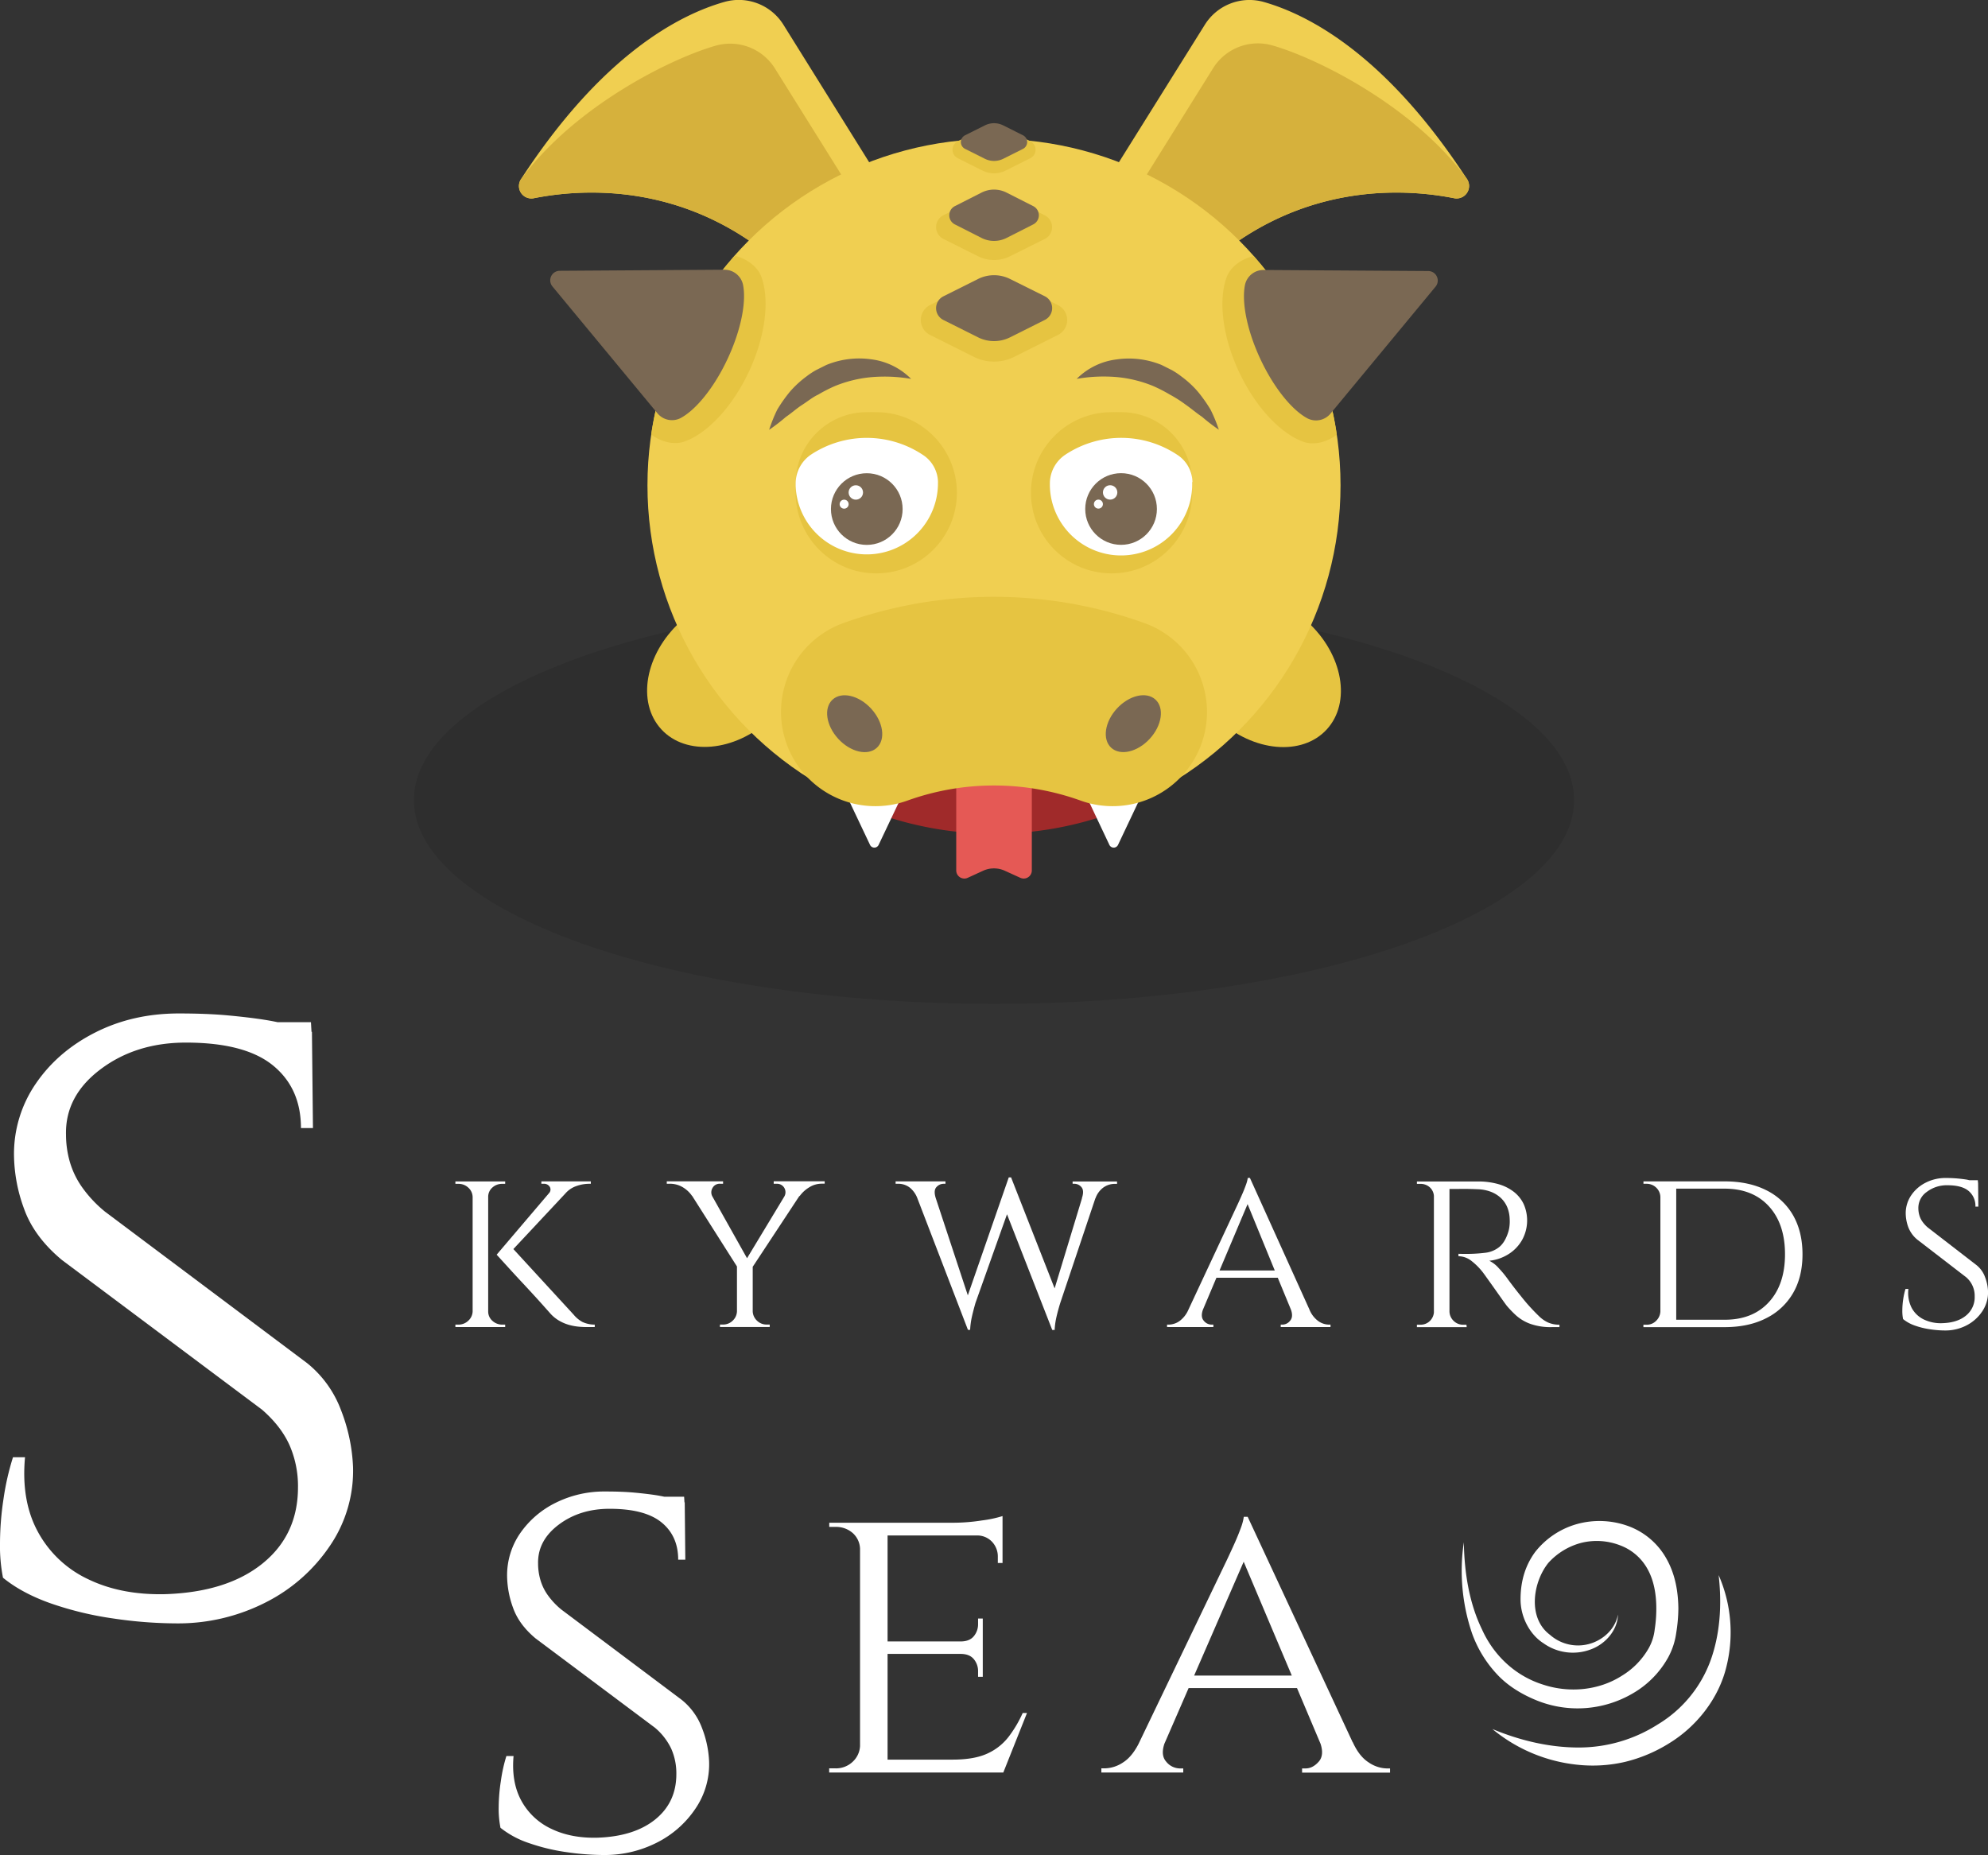 <svg xmlns="http://www.w3.org/2000/svg" viewBox="0 0 1024 955.59"><rect x="0" y="0" width="1024" height="955.59" fill="#333333" stroke="none"/><defs><style>.cls-1{opacity:0.1;}.cls-2{fill:#f0cf51;}.cls-3{fill:#d6b13c;}.cls-4{fill:#e6c441;}.cls-5{fill:#7a6853;}.cls-6{fill:#fff;}.cls-7{fill:#a02a2a;}.cls-8{fill:#e55955;}</style></defs><g id="Слой_2" data-name="Слой 2"><g id="Слой_1-2" data-name="Слой 1"><ellipse class="cls-1" cx="512" cy="412.16" rx="298.8" ry="104.98"/><path class="cls-2" d="M566.22,99.76l54.33-86.94A27.08,27.08,0,0,1,650.9,1c23.34,6.63,63.16,27.37,104.78,91.31a6.43,6.43,0,0,1-6.63,9.81c-30.43-6.06-100.36-9.73-154.25,64.75Z"/><path class="cls-3" d="M573.65,117.21l21.13,49.65C648.7,92.36,718.62,96.07,749,102.11A6.45,6.45,0,0,0,756.59,97a6.37,6.37,0,0,0-.4-3.76,5.41,5.41,0,0,0-.51-1c-27.52-37.54-77.09-62.25-100.42-68.88a27.19,27.19,0,0,0-30.4,11.78Z"/><path class="cls-2" d="M457.78,99.76l-54.23-87A27.11,27.11,0,0,0,373.1,1c-23.34,6.63-63.16,27.37-104.76,91.31a6.41,6.41,0,0,0,6.61,9.81c30.44-6.06,100.36-9.73,154.25,64.75Z"/><path class="cls-3" d="M450.35,117.21l-21.13,49.65C375.3,92.36,305.38,96.07,275,102.11a6.4,6.4,0,0,1-6.65-9.73C295.85,54.84,345.4,30.13,368.75,23.5a27.21,27.21,0,0,1,30.41,11.77Z"/><ellipse class="cls-4" cx="373.48" cy="345.5" rx="44.62" ry="34.12" transform="translate(-135.3 343.62) rotate(-42.56)"/><ellipse class="cls-4" cx="650.52" cy="345.59" rx="34.12" ry="44.62" transform="translate(-44.01 591) rotate(-47.44)"/><ellipse class="cls-2" cx="512" cy="250.02" rx="178.5" ry="178.48"/><path class="cls-4" d="M385.82,191.32c-8.64,18.49-21.58,32-33.28,36.15-5.27,1.86-12.09.22-17.11-3.67a177.87,177.87,0,0,1,43.1-92h0c6.12,1.39,11.69,5.56,13.61,10.75C396.47,154.22,394.45,172.8,385.82,191.32Z"/><path class="cls-5" d="M338.52,212.76a9.72,9.72,0,0,0,11.92,2.68c7.92-4.17,17.37-15.63,24.39-30.69s9.73-29.67,7.83-38.37a9.8,9.8,0,0,0-9.73-7.44l-84.66.56a4.91,4.91,0,0,0-3.76,8Z"/><path class="cls-4" d="M688.57,223.91c-5,3.92-11.87,5.56-17.14,3.71-11.65-4.17-24.64-17.66-33.27-36.15s-10.63-37.11-6.3-48.73c2-5.3,7.67-9.47,13.9-10.81A177.56,177.56,0,0,1,688.57,223.91Z"/><path class="cls-5" d="M685.48,212.89a9.72,9.72,0,0,1-11.94,2.67c-7.9-4.17-17.35-15.62-24.37-30.68s-9.73-29.66-7.83-38.38a9.73,9.73,0,0,1,9.73-7.42l84.68.54a4.92,4.92,0,0,1,3.74,8Z"/><path class="cls-4" d="M544.93,172.56l-22.49,11.25a23.28,23.28,0,0,1-20.86,0l-22.52-11.26a8.61,8.61,0,0,1,0-15.4l22.51-11.24a23.19,23.19,0,0,1,20.85,0l22.5,11.26a8.59,8.59,0,0,1,0,15.39Z"/><path class="cls-5" d="M538.12,164.84l-17.84,8.93a18.43,18.43,0,0,1-16.5,0l-17.84-8.93a6.81,6.81,0,0,1,0-12.19l17.84-8.93a18.43,18.43,0,0,1,16.5,0l17.84,8.87a6.81,6.81,0,0,1,0,12.25Z"/><path class="cls-4" d="M538.12,123.12,520.28,132a18.49,18.49,0,0,1-16.5,0l-17.84-8.93a6.82,6.82,0,0,1,0-12.2L503.78,102a18.49,18.49,0,0,1,16.5,0l17.84,8.91a6.83,6.83,0,0,1,0,12.24Z"/><path class="cls-5" d="M532.2,115.61l-13.8,7a14.3,14.3,0,0,1-12.75,0l-13.79-7a5.28,5.28,0,0,1,0-9.43l13.79-7a14.23,14.23,0,0,1,12.75,0l13.8,7a5.28,5.28,0,0,1,0,9.43Z"/><path class="cls-4" d="M530.71,81.5l-12.78,6.39a13.17,13.17,0,0,1-11.8,0L493.34,81.5a4.88,4.88,0,0,1,0-8.74l12.79-6.38a13.15,13.15,0,0,1,11.82,0l12.76,6.38a4.89,4.89,0,0,1,0,8.74Z"/><path class="cls-5" d="M526.94,76.69,516.75,81.8a10.65,10.65,0,0,1-9.44,0L497.1,76.69a3.91,3.91,0,0,1,0-7l10.21-5.1a10.53,10.53,0,0,1,9.44,0l10.19,5.1A3.9,3.9,0,0,1,528.63,75,3.84,3.84,0,0,1,526.94,76.69Z"/><circle class="cls-4" cx="451.35" cy="253.85" r="41.53"/><circle class="cls-4" cx="446.47" cy="248.97" r="36.65"/><path class="cls-6" d="M483.14,248.61a36.67,36.67,0,0,1-73.31,1.76c0-.46,0-.92,0-1.38v-.29a18,18,0,0,1,7.87-14.48,52.12,52.12,0,0,1,58.5.68,17.16,17.16,0,0,1,6.95,13.3Z"/><circle class="cls-5" cx="446.47" cy="262.24" r="18.46"/><circle class="cls-6" cx="440.83" cy="253.69" r="3.71"/><circle class="cls-6" cx="434.81" cy="259.72" r="2.32"/><circle class="cls-4" cx="572.57" cy="253.85" r="41.53"/><circle class="cls-4" cx="577.43" cy="248.96" r="36.65"/><path class="cls-6" d="M614.08,248.6a36.66,36.66,0,1,1-73.3,1.75c0-.46,0-.92,0-1.38v-.29a17.91,17.91,0,0,1,8-14.47,52.11,52.11,0,0,1,58.49.68,17.11,17.11,0,0,1,6.95,13.29A.76.76,0,0,0,614.08,248.6Z"/><circle class="cls-5" cx="577.45" cy="262.21" r="18.46"/><circle class="cls-6" cx="571.82" cy="253.67" r="3.71"/><circle class="cls-6" cx="565.78" cy="259.69" r="2.32"/><path class="cls-5" d="M554.59,195.18a35,35,0,0,1,20.34-10A44.57,44.57,0,0,1,598.3,188l5.31,2.66a39,39,0,0,1,4.88,3.25,51.31,51.31,0,0,1,8.5,7.83,76.15,76.15,0,0,1,6.53,9.23,79.87,79.87,0,0,1,4.3,10.4,94,94,0,0,1-8.69-6.68c-3-2-5.56-4.26-8.34-6.18a67.29,67.29,0,0,0-8.35-5.32,76.79,76.79,0,0,0-8.57-4.38,64.88,64.88,0,0,0-18.5-4.55A80,80,0,0,0,554.59,195.18Z"/><path class="cls-5" d="M469.3,195.18a80.11,80.11,0,0,0-20.69-.87,65.22,65.22,0,0,0-18.49,4.54,76.93,76.93,0,0,0-8.58,4.38c-3,1.39-5.56,3.56-8.34,5.33s-5.38,4.17-8.34,6.17a98.66,98.66,0,0,1-8.68,6.69A76.46,76.46,0,0,1,400.37,211a75.3,75.3,0,0,1,6.52-9.23,52.08,52.08,0,0,1,8.49-7.83,40,40,0,0,1,4.9-3.25l5.31-2.66A44.47,44.47,0,0,1,449,185.13,35,35,0,0,1,469.3,195.18Z"/><path class="cls-7" d="M600.34,406.11a178.55,178.55,0,0,1-176.68,0C435,380.82,470.27,362.4,512,362.4S589,380.82,600.34,406.11Z"/><path class="cls-8" d="M531.48,391.74v56.71a4.17,4.17,0,0,1-4.21,4.13,4.31,4.31,0,0,1-1.66-.36l-8.06-3.67a13.5,13.5,0,0,0-11.13,0l-8,3.67a4.17,4.17,0,0,1-5.87-3.78v-56.7Z"/><path class="cls-6" d="M594,397a4.89,4.89,0,0,0-1.32-6c-3.53-2.71-10.75-4.56-19-4.56s-15.5,1.85-19,4.56a4.91,4.91,0,0,0-1.31,6l18.07,38.25a2.46,2.46,0,0,0,4.44,0Z"/><path class="cls-6" d="M470.73,397a4.91,4.91,0,0,0-1.31-6c-3.54-2.71-10.74-4.56-19.06-4.56s-15.5,1.85-19.05,4.56a4.92,4.92,0,0,0-1.3,6l18.14,38.25a2.45,2.45,0,0,0,3.26,1.16,2.42,2.42,0,0,0,1.16-1.16Z"/><path class="cls-4" d="M618.86,383.17h0a48.65,48.65,0,0,1-62.19,29.27h0a131.75,131.75,0,0,0-89.32,0h0a48.65,48.65,0,0,1-62.19-29.27h0A48.65,48.65,0,0,1,434.35,321h0a229,229,0,0,1,155.18,0h0A48.66,48.66,0,0,1,618.86,383.17Z"/><ellipse class="cls-5" cx="583.76" cy="372.79" rx="16.85" ry="11.5" transform="translate(-85.65 550.63) rotate(-47.44)"/><ellipse class="cls-5" cx="440.24" cy="372.82" rx="11.5" ry="16.85" transform="translate(-136.19 395.97) rotate(-42.56)"/><path class="cls-6" d="M295.48,677.24l-31.05-33.79,26.77-28.62h0a13.07,13.07,0,0,1,5.44-3.75,20,20,0,0,1,7.19-1.26h.5v-1.24H278.85v1.24H280a3.43,3.43,0,0,1,3.18,1.57,2.73,2.73,0,0,1-.43,3.31h0l-26.93,31.65q4,4.38,7.13,7.82t6.7,7.25q3.55,3.81,6.68,7.25t7,7.82a19,19,0,0,0,4.82,3.94,22.09,22.09,0,0,0,5.12,2.13,28.91,28.91,0,0,0,4.76.87c1.45.13,2.68.19,3.68.19h4.64v-1.25A14.93,14.93,0,0,1,300,681,15.39,15.39,0,0,1,295.48,677.24Z"/><path class="cls-6" d="M253.58,680.37a6.35,6.35,0,0,1-2.12-4.76v-59a6.29,6.29,0,0,1,2.12-4.82,7.37,7.37,0,0,1,5.13-1.94h1.5v-1.24H234.57v1.24h1.51a7.32,7.32,0,0,1,5.12,1.94,6.66,6.66,0,0,1,2.25,4.82v59a6.75,6.75,0,0,1-2.25,4.76,7.2,7.2,0,0,1-5.12,2h-1.51v1.25h25.64v-1.25h-1.37A7.4,7.4,0,0,1,253.58,680.37Z"/><path class="cls-6" d="M398.53,609.82H400a4.3,4.3,0,0,1,4,2.13,4.43,4.43,0,0,1-.12,4.62l-19.09,31.6L367,616.46h0A4.36,4.36,0,0,1,367,612a4.16,4.16,0,0,1,3.95-2.2h1.5v-1.24h-29v1.24h1.5a12.92,12.92,0,0,1,6.57,1.7,15.34,15.34,0,0,1,4.94,4.56h.06l23.08,36.36v23.16a6.85,6.85,0,0,1-2.2,4.76,7,7,0,0,1-5.06,2h-1.5v1.25h25.64v-1.25h-1.5a7,7,0,0,1-5.06-2,6.9,6.9,0,0,1-2.2-4.76v-23l24-36.42h.18a16.64,16.64,0,0,1,4.82-4.45,12.07,12.07,0,0,1,6.56-1.94h1.51v-1.24H398.53Z"/><path class="cls-6" d="M552.49,609.82h1a4.7,4.7,0,0,1,3.57,1.76c1,1.17,1.1,3.08.18,5.75h.07l-14.08,46.38-22.36-57,0-.18H519.6l-21.08,60.77L482,617.21h0c-.84-2.67-.71-4.57.37-5.69a4.94,4.94,0,0,1,3.63-1.7h1v-1.24H461.32v1.24h1a9.69,9.69,0,0,1,6.5,2.13,13.22,13.22,0,0,1,3.58,5l26.18,68.12h1.13a38.65,38.65,0,0,1,.81-6.32c.46-2.12,1.11-4.65,1.94-7.56l16.24-45.67L542,685.12h1.24a36.94,36.94,0,0,1,.82-6.19c.46-2.13,1.14-4.69,2.06-7.69l18.08-53.91h.06A11.76,11.76,0,0,1,568,612a10,10,0,0,1,6.5-2.13h.88v-1.24H552.49Z"/><path class="cls-6" d="M679.05,680.56a13.66,13.66,0,0,1-4.62-6.07h0l-30.6-67.67h-1.12a16.64,16.64,0,0,1-.88,3.39c-.51,1.41-1.06,2.85-1.69,4.31s-1.4,3.19-2.31,5.19L612.1,674.77a14.27,14.27,0,0,1-4.58,5.79,9.83,9.83,0,0,1-5.38,1.81h-1v1.25H625v-1.25h-1a5.14,5.14,0,0,1-4-2.07c-1.12-1.31-1.22-3.17-.43-5.51l7-16.56h31.6L665,674.77c.79,2.35.69,4.22-.43,5.53a5.06,5.06,0,0,1-3.88,2.07h-1v1.25h25.64v-1.25h-1A9.71,9.71,0,0,1,679.05,680.56Zm-50.87-26.08,14.44-34.18,14,34.18Z"/><path class="cls-6" d="M792.56,677.86c-1.47-1.41-3.07-3.08-4.82-5s-3.36-3.94-5.07-6.07-3.65-4.64-5.81-7.56a52.36,52.36,0,0,0-4.81-5.88,15.88,15.88,0,0,0-4.94-3.88,22.79,22.79,0,0,0,10.06-3.5,20.65,20.65,0,0,0,6.94-7.37,20.84,20.84,0,0,0,.75-18.26A17.45,17.45,0,0,0,779.8,614a23.52,23.52,0,0,0-8-4,37.8,37.8,0,0,0-10.56-1.37h-31.4v1.24h1.75a7,7,0,0,1,5,1.88,6.64,6.64,0,0,1,2,4.22v60.22a7,7,0,0,1-2,4.23,6.81,6.81,0,0,1-5,2h-1.75v1.25h25.64l-.13-1.25h-1.62a6.79,6.79,0,0,1-5-2,6.89,6.89,0,0,1-2.12-4.76V612.5c.51,0,1.87,0,4.12,0q4.37-.13,10.26.12a21.11,21.11,0,0,1,6.75,1.25,16.08,16.08,0,0,1,5.19,3.12,14.11,14.11,0,0,1,3.38,4.76,17.38,17.38,0,0,1,1.31,6.25,19.91,19.91,0,0,1-.13,3.88,15.3,15.3,0,0,1-.75,3.25c-1.17,3.51-2.77,6-4.81,7.51a13.83,13.83,0,0,1-6.57,2.68c-2.33.3-4.67.48-7,.57q-3.12.12-7.13,0v1.25a11,11,0,0,1,6.88,2.56,33,33,0,0,1,5.75,5.82q.38.49,2.13,2.94c1.16,1.63,2.46,3.43,3.87,5.43l3.94,5.57c1.21,1.71,2,2.78,2.32,3.19a53.66,53.66,0,0,0,4.75,4.94,22.56,22.56,0,0,0,7.19,4.32,31.15,31.15,0,0,0,11.32,1.75h3.88v-1.25a14.07,14.07,0,0,1-6-1.19A16.9,16.9,0,0,1,792.56,677.86Z"/><path class="cls-6" d="M909.68,613.08q-9-4.5-21.38-4.5H846.53v1.24H848a7.11,7.11,0,0,1,5.06,1.94,6.89,6.89,0,0,1,2.19,5v58.78a7.14,7.14,0,0,1-2.13,4.81,6.66,6.66,0,0,1-5,2.07h-1.62v1.25H888.3q12.39,0,21.38-4.57a32.88,32.88,0,0,0,13.89-12.94q4.88-8.37,4.88-20T923.57,626A32.39,32.39,0,0,0,909.68,613.08Zm1.44,57.72q-8.31,9.08-22.82,9.06H863.41V612.33H888.3q14.51,0,22.82,9.07t8.32,24.7Q919.44,661.73,911.12,670.8Z"/><path class="cls-6" d="M1022.49,657.92a14,14,0,0,0-4.25-6.07L993,632.34a16,16,0,0,1-2.94-3.25,11,11,0,0,1-1.49-3.32,12.77,12.77,0,0,1-.44-3.31,10,10,0,0,1,4.32-8.44,16.93,16.93,0,0,1,10.69-3.44q7.38,0,10.88,2.94a10,10,0,0,1,3.5,8.07h1.5l-.12-12.38-.06,0-.07-1.24h-4.4c-.48-.1-.87-.22-1.41-.31-1.3-.2-2.82-.4-4.57-.56s-3.79-.26-6.13-.26a22.2,22.2,0,0,0-10.44,2.45,19.52,19.52,0,0,0-7.44,6.56,16.35,16.35,0,0,0-2.76,9.25,21.18,21.18,0,0,0,1.25,6.88,15.44,15.44,0,0,0,4.76,6.64l25,19.25a12.59,12.59,0,0,1,4.51,10,12.12,12.12,0,0,1-4.44,9.82q-4.45,3.69-12.2,3.94a20.32,20.32,0,0,1-9.63-1.94,14,14,0,0,1-6.25-6.07A17,17,0,0,1,983,664h-1.5a35.35,35.35,0,0,0-1.19,5.38,39.79,39.79,0,0,0-.44,5.69,21.69,21.69,0,0,0,.38,4.44,19.85,19.85,0,0,0,6,3.32,40.2,40.2,0,0,0,7.81,1.93,52.85,52.85,0,0,0,7.82.63,23.51,23.51,0,0,0,11.19-2.69,21.5,21.5,0,0,0,8.07-7.31,17.62,17.62,0,0,0,2.88-10.13A23.22,23.22,0,0,0,1022.49,657.92Z"/><path class="cls-6" d="M175.65,726.43a56.35,56.35,0,0,0-17.51-24.26l-104.06-78a63.68,63.68,0,0,1-12.1-13,44,44,0,0,1-6.18-13.25A50.92,50.92,0,0,1,34,584.61q-.51-20,17.78-33.77t44-13.75q30.39,0,44.81,11.75t14.43,32.27h6.18l-.52-49.53-.23-.07-.28-4.93H143c-2.14-.45-4.37-.87-6.79-1.25q-8-1.25-18.8-2.25t-25.25-1q-23.7,0-43,9.75T18.54,558.09a63.9,63.9,0,0,0-11.33,37,82.11,82.11,0,0,0,5.15,27.51q5.15,14.52,19.58,26.51l103,77.05q9.78,8.5,14.17,18.26a52.65,52.65,0,0,1,4.38,21.75q0,24.52-18.29,39.28T85,821.23q-22.66.51-39.66-7.74a56.77,56.77,0,0,1-25.76-24.27q-8.77-16-6.69-38.52H6.69A134.09,134.09,0,0,0,1.8,772.21,153.83,153.83,0,0,0,0,795a84.52,84.52,0,0,0,1.54,17.76q9.78,8,24.73,13.26a170.9,170.9,0,0,0,32.19,7.75,225,225,0,0,0,32.2,2.51,99.25,99.25,0,0,0,46.1-10.76A87.09,87.09,0,0,0,170,796.23a68.58,68.58,0,0,0,11.85-40.53A90.54,90.54,0,0,0,175.65,726.43Z"/><path class="cls-6" d="M351.14,875.67l-62-46.52a38.49,38.49,0,0,1-7.22-7.76,26,26,0,0,1-3.68-7.91,30.27,30.27,0,0,1-1.08-7.89q-.3-11.93,10.6-20.14t26.25-8.2q18.12,0,26.72,7t8.6,19.23H353l-.3-29.52-.14,0-.17-2.94H342.13c-1.27-.27-2.6-.52-4-.75q-4.77-.74-11.21-1.34t-15.05-.59a56,56,0,0,0-25.64,5.81,47.92,47.92,0,0,0-18.27,15.66,38.06,38.06,0,0,0-6.76,22.07,49,49,0,0,0,3.08,16.4q3.06,8.65,11.66,15.8L337.32,890a31.88,31.88,0,0,1,8.45,10.89,31.27,31.27,0,0,1,2.61,13q0,14.63-10.9,23.41t-29.94,9.39q-13.53.3-23.65-4.62a33.87,33.87,0,0,1-15.36-14.46q-5.2-9.54-4-23h-3.69A79.4,79.4,0,0,0,258,917.42,91.14,91.14,0,0,0,256.87,931a50.58,50.58,0,0,0,.92,10.58,47.86,47.86,0,0,0,14.74,7.9,101.84,101.84,0,0,0,19.19,4.63,134.84,134.84,0,0,0,19.2,1.49,59.15,59.15,0,0,0,27.48-6.41,51.92,51.92,0,0,0,19.8-17.45,40.69,40.69,0,0,0,7.06-24.15,53.75,53.75,0,0,0-3.68-17.45A33.61,33.61,0,0,0,351.14,875.67Z"/><path class="cls-6" d="M519.48,894.76a28.67,28.67,0,0,1-10.93,8.59q-6.75,3.1-17.79,3.11H457.18V852h37.56q4.63,0,6.85,2.69A9.62,9.62,0,0,1,503.8,861v2.79h2.42v-30H503.8v2.79a9.62,9.62,0,0,1-2.21,6.32c-1.48,1.8-3.76,2.69-6.85,2.69H457.18V791h45.73a10.46,10.46,0,0,1,8.06,3.22,11,11,0,0,1,3,7.72v3.22h2.43V781a61,61,0,0,1-10.61,2.25,96.33,96.33,0,0,1-14.58,1.18H427.14v2.15h3.09a13,13,0,0,1,9.06,3.21A11.32,11.32,0,0,1,443,797.9V899.38a11.8,11.8,0,0,1-3.75,8.15,12.47,12.47,0,0,1-9.06,3.43h-3.09v2.15h89.69L529,882.43h-2.21A61.49,61.49,0,0,1,519.48,894.76Z"/><path class="cls-6" d="M714.25,911a17.25,17.25,0,0,1-9.28-3.11q-4.86-3.11-8.17-10.4h-.07L642.67,781.38h-2a26.93,26.93,0,0,1-1.55,5.79q-1.33,3.65-3,7.4t-4.09,8.9l-45.71,95.16c-2.23,4.22-4.8,7.33-7.75,9.22a17.59,17.59,0,0,1-9.5,3.11h-1.77v2.15h42.19V911h-1.76a9.16,9.16,0,0,1-7.07-3.54c-1.92-2.19-2.18-5.26-.91-9.13l12.5-28.73h55.82l12.13,28.69c1.28,3.89,1,7-.89,9.17-2.07,2.37-4.35,3.54-6.85,3.54h-1.77v2.15H716V911Zm-99.16-47.84,25.52-58.64,24.78,58.64Z"/><path class="cls-6" d="M754,794.5c.29,15.53,2.71,31.19,9.31,44.78,6.21,13.82,17.51,24.14,31.44,28.52,13.64,4.52,28.91,3,40.71-4.58a39.24,39.24,0,0,0,14-14.56,25.51,25.51,0,0,0,2.87-9.32,69,69,0,0,0,.82-10.77c0-7.09-1.18-14.13-4.32-19.91a26.76,26.76,0,0,0-14.28-12.56,33.21,33.21,0,0,0-19.83-1.36,34.67,34.67,0,0,0-17.21,10.41c-8,10-10.73,28.36.84,37a21.8,21.8,0,0,0,20,4.78c7-1.83,13.56-7.39,15.06-15.2-.21,8-6.39,15.23-14.13,18a26.06,26.06,0,0,1-24.2-3.18c-7.33-4.64-11.81-13.75-11.86-22.41s2-17.08,7.47-24.57a41.76,41.76,0,0,1,21.49-14.43,43.46,43.46,0,0,1,26.12.87,37.12,37.12,0,0,1,20.28,17.32c4.39,7.94,5.83,16.77,5.93,25.19a80.86,80.86,0,0,1-1.08,12.49,37,37,0,0,1-4.17,12.8A48.61,48.61,0,0,1,841,872.36a56.2,56.2,0,0,1-49.25,3.69c-7.69-3.1-15.1-7.5-20.8-13.71a60.79,60.79,0,0,1-12.72-20.94A100.13,100.13,0,0,1,754,794.5Z"/><path class="cls-6" d="M768.71,890.7c14.42,6,29.44,9.49,44.15,9.52a75.6,75.6,0,0,0,41-11.85,64.07,64.07,0,0,0,27-32.35c5.09-13.65,6.18-29.14,4.39-44.62a73.31,73.31,0,0,1,4,47.23c-3.9,16.18-15.15,30.59-29.28,39.29a77.14,77.14,0,0,1-22.9,9.7,73.73,73.73,0,0,1-24.65,1.47A81.71,81.71,0,0,1,768.71,890.7Z"/></g></g></svg>